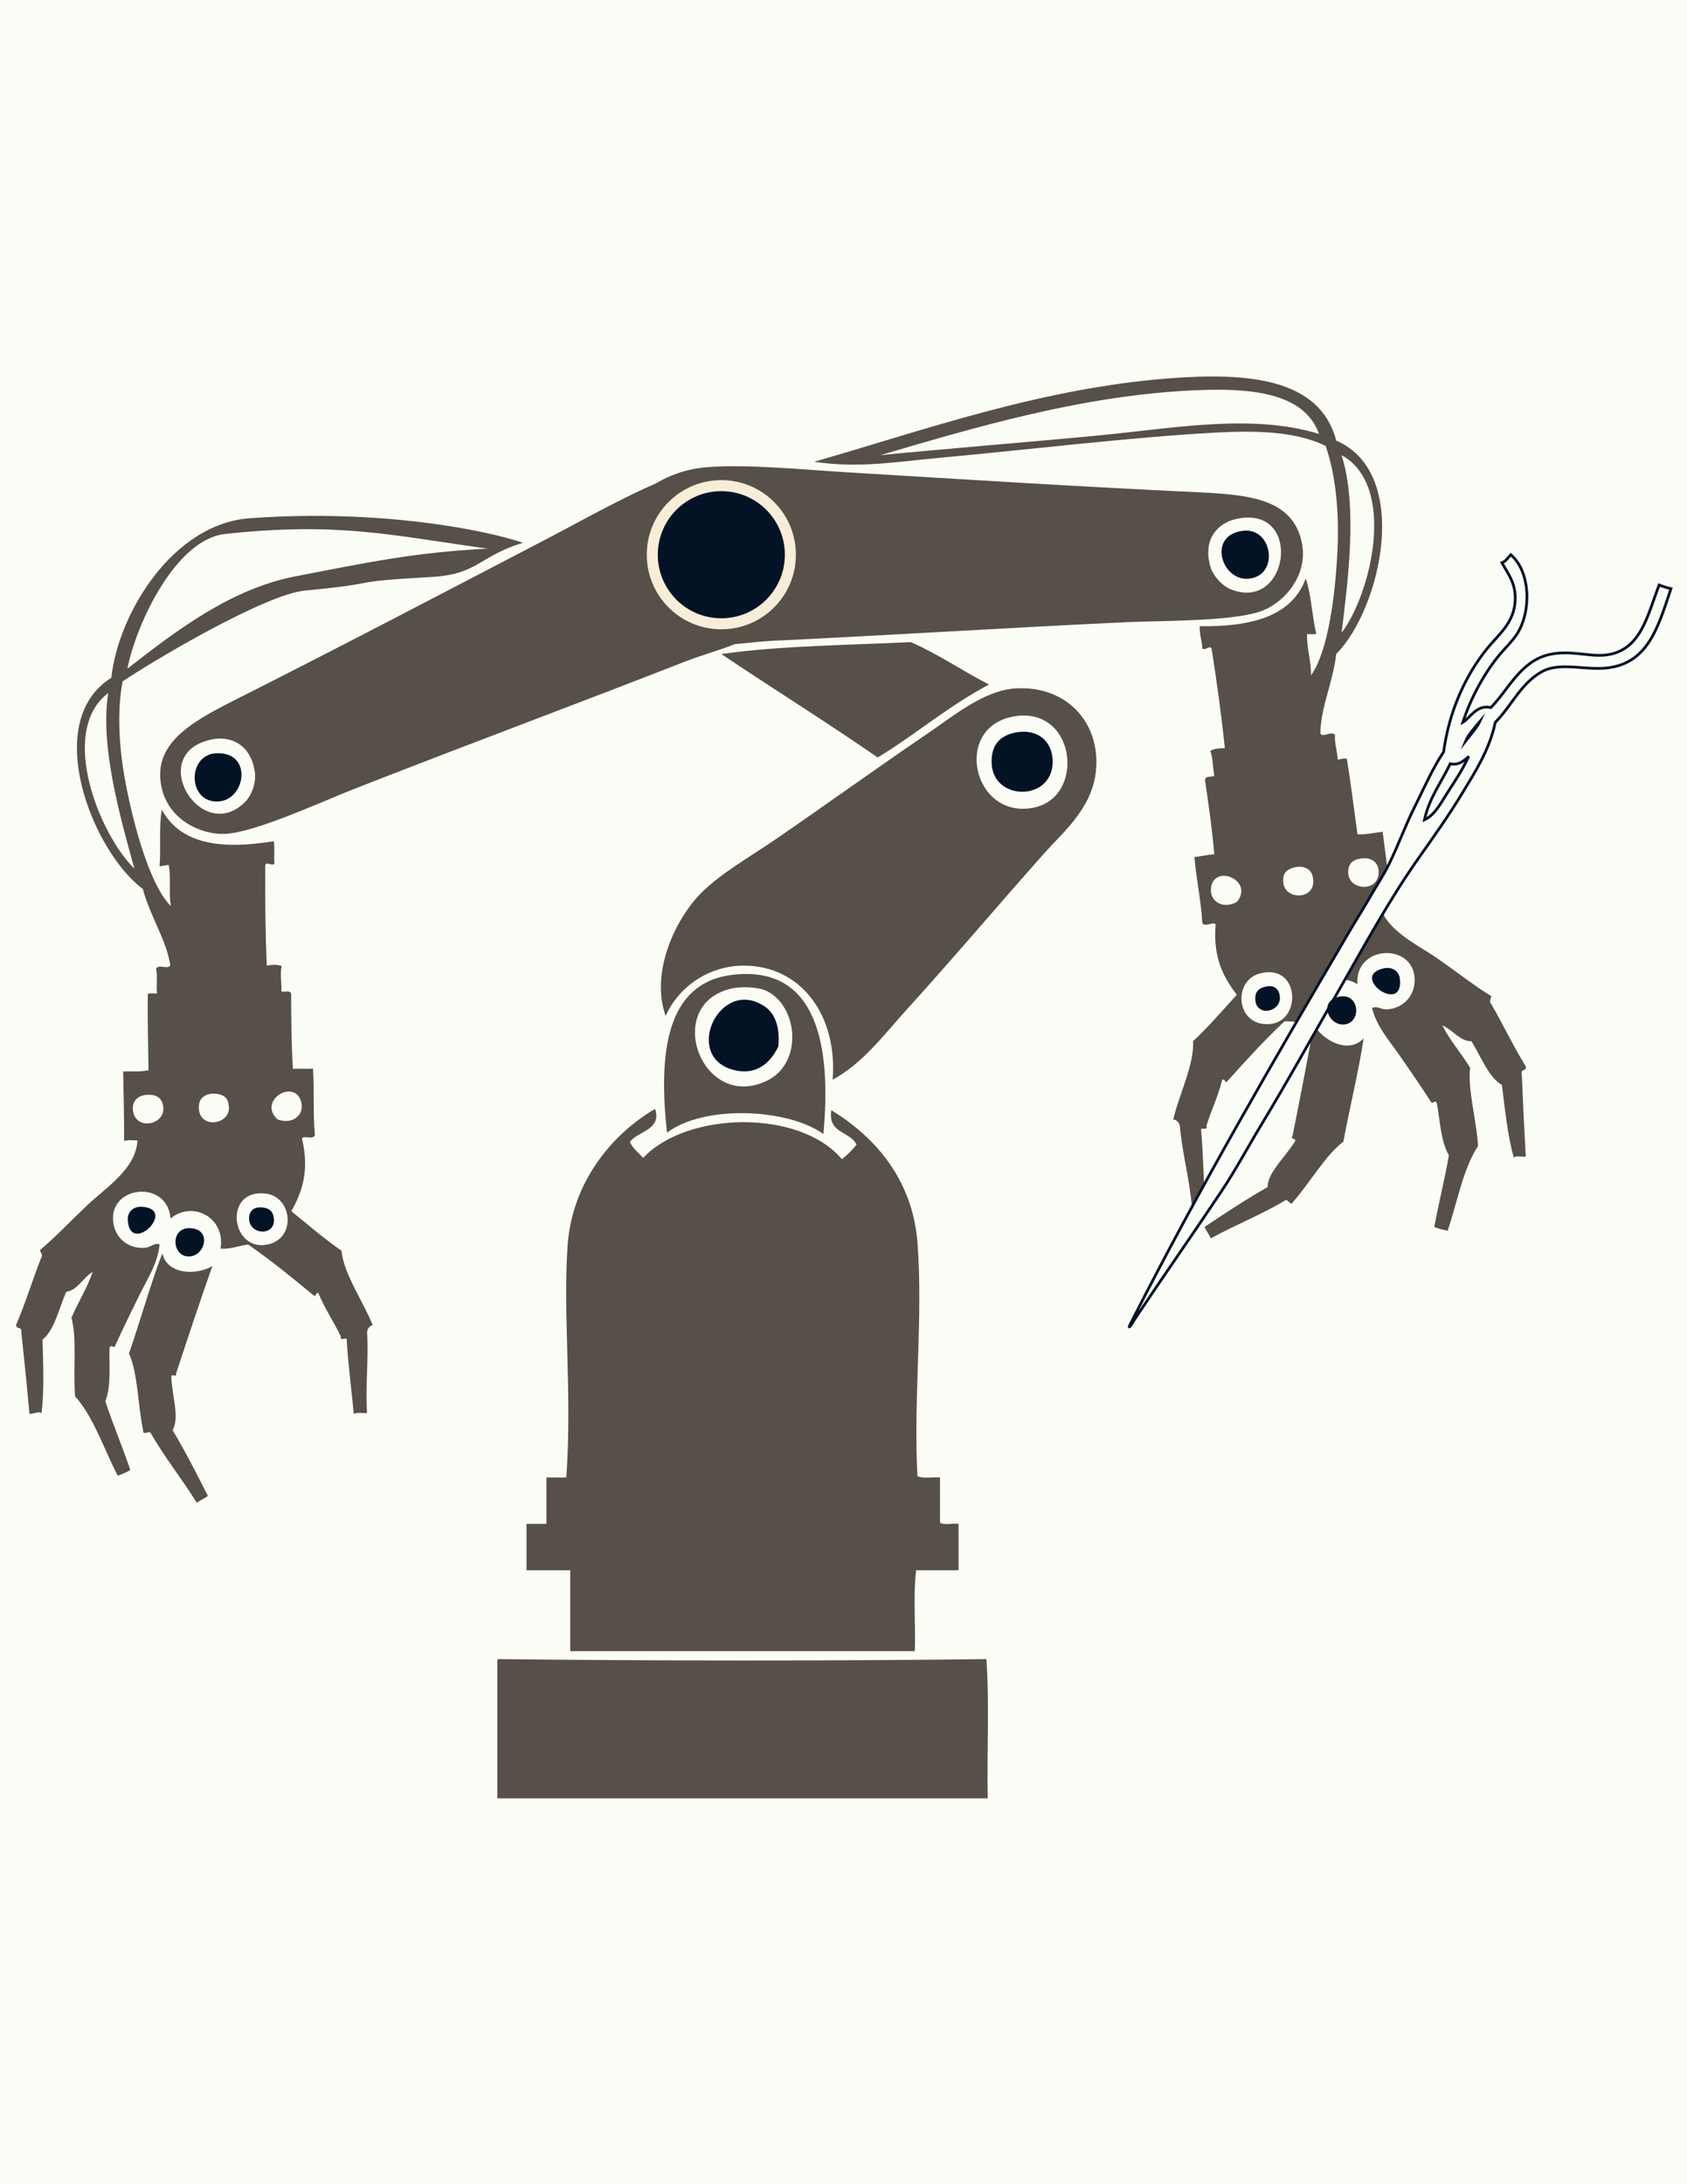 <?xml version="1.0" encoding="utf-8"?>
<!-- Generator: Adobe Illustrator 15.0.0, SVG Export Plug-In . SVG Version: 6.00 Build 0)  -->
<!DOCTYPE svg PUBLIC "-//W3C//DTD SVG 1.1//EN" "http://www.w3.org/Graphics/SVG/1.1/DTD/svg11.dtd">
<svg version="1.1" id="Layer_1" xmlns="http://www.w3.org/2000/svg" xmlns:xlink="http://www.w3.org/1999/xlink" x="0px" y="0px"
	 width="612px" height="792px" viewBox="0 0 612 792" style="enable-background:new 0 0 612 792;" xml:space="preserve">
<rect style="fill:#FCFCF6;" width="612" height="792"/>
<g>
	<path style="fill:#575048;" d="M358.799,248.222c-14.614,7.665-26.518,18.041-40.387,26.441
		c-18.576-12.833-37.932-24.892-56.733-37.504c21.01-3.029,47.365-3.276,68.753-4.324
		C340.569,237.276,349.149,243.285,358.799,248.222z"/>
	<path style="fill:#575048;" d="M298.699,411.203c-13.097-9.385-43.419-10.602-56.732-0.48c-3.144-28.821-0.406-54.251,23.56-57.215
		C296.853,349.641,301.615,379.979,298.699,411.203z M278.025,391.975c13.453-6.314,11.57-27.159,0-32.695
		c-2.988-1.429-9.005-1.567-12.019-0.962C240.051,363.525,254.198,403.161,278.025,391.975z"/>
	<path style="fill:#575048;" d="M494.702,376.476c-1.882,12.446-5.078,25.061-7.377,37.554c-6.391,4.679-12.101,14.87-18.217,21.767
		c-0.606,1.575-1.64-0.335-2.486-0.729c-9.044,5.387-18.311,8.995-27.399,13.991c-0.501-1.424-1.724-2.759-2.227-4.183
		c7.598-5.087,15.201-10.088,22.887-14.456c-0.18-5.116,6.627-11.089,9.946-16.634c0.467-1.307-1.971-0.35-0.926-1.941
		c2.681-13.46,5.348-26.916,7.718-40.338C479.716,377.142,489.151,382.49,494.702,376.476z"/>
	<path style="fill:#575048;" d="M478.993,266.007c1.227,1.583,3.939-1.137,5.288,0.482c-0.144,3.351,0.809,5.604,0.962,8.653
		c0.071,0.792,2.01-0.503,3.367,0c1.461,8.963,2.584,18.246,3.847,27.404c3.456,0.088,6.139-0.591,9.132-0.96
		c1.063,8.394,2.141,16.771,3.366,25.001c-2.046-0.284-3.18,0.35-4.812,0.484c2.09,10.237,13.856,15.218,21.636,20.673
		c6.956,4.874,13.117,9.731,19.231,13.464c-0.146,1.121-0.94,1.984,0,2.879c4.272,7.433,8.034,15.363,12.504,22.599
		c0.419,1.864-2.103,0.785-1.448,2.883c0.404,10.01,0.886,19.952,1.448,29.808c-1.311,0.299-3.822-0.614-4.329,0.483
		c-2.259-8-3.193-17.323-4.327-26.442c-4.7-2.55-7.676-10.451-11.062-15.865c-4.098,0.102-6.762-4.121-10.573-5.77
		c2.866,5.622,6.878,10.111,10.097,15.386c-0.952,7.817,2.321,18.931,2.883,28.364c-5.533,8.413-7.482,20.408-11.061,30.77
		c-1.641-0.439-3.441-0.723-4.808-1.442c1.602-8.816,3.765-17.074,5.287-25.965c-2.865-4.821-3.218-12.164-4.326-18.75
		c-0.912-1.923-1.49,0.96-2.406-0.961c-3.615-5.649-7.322-10.905-11.057-16.347c-3.597-5.239-8.365-10.414-10.098-17.311
		c1.991-0.908,3.242,0.572,5.289,0.483c6.096-0.271,10.893-5.308,10.096-12.021c-1.457-12.264-21.683-10.969-20.673,2.886
		c-8.581-5.337-19.84,2.275-16.348,13.456c-3.611,0.825-6.124-0.042-10.099,0c-7.285,6.822-14,14.209-20.674,21.64
		c-1.265,1.248-0.378-0.775-1.926-0.484c-1.483,6.042-3.994,11.068-5.769,16.83c0.769,1.89-2.075,0.166-1.922,1.44
		c0.857,8.919,0.954,18.942,1.442,26.923c-2.044-0.284-3.178,0.349-4.81,0.48c-0.9-10.15-3.405-18.711-4.328-28.84
		c-0.243-1.357-1.049-2.165-2.401-2.411c2.107-8.985,7.688-20,7.207-28.363c5.646-5.259,10.646-11.155,15.865-16.827
		c-4.784-6.276-8.71-13.408-7.69-25.482c-0.768-1.242-3.627,1.069-4.812-0.48c-0.495-8.476-2.209-15.739-2.883-24.04
		c2.56-0.17,4.655-0.798,7.212-0.961c-0.795-9.299-2.074-18.118-3.367-26.923c0.042-1.568,2.181-1.03,3.367-1.448
		c-0.544-2.981-0.459-6.592-1.442-9.133c1.318-0.768,3.177-0.987,5.288-0.96c-1.295-12.33-2.961-24.286-4.811-36.057
		c-0.699-1.427-1.877,0.632-3.367,0c-0.144-2.906-1.027-5.064-0.961-8.173c18.882,0.288,33.519-3.666,38.461-17.31
		c2.05,5.966,2.302,13.727,3.847,20.194c-1.12,0-2.245,0-3.366,0c-0.088,5.535,1.493,9.402,1.445,14.904
		c6.25-8.519,8.887-29.638,9.612-45.673c0.646-14.212-0.795-27.449-4.323-37.503c-10.896-5.29-25.097-5.606-39.906-4.811
		c-30.411,1.64-66.759,6.078-100.002,9.134c-16.603,1.526-29.333,3.842-45.675,1.443c38.617-10.999,81.866-26.724,129.333-30.288
		c27.943-2.098,54.189-0.054,60.096,22.596c27.595,11.972,16.092,61.3,0,77.402C483.639,247.285,479.086,256.442,478.993,266.007z
		 M434.282,141.484c-41.265,1.657-81.076,13.644-114.91,23.56c25.888-2.536,52.958-4.645,79.812-7.212
		c26.092-2.493,55.076-7.983,79.33-0.481C472.979,141.836,452.361,140.759,434.282,141.484z M486.688,229.468
		c10.763-14.184,20.12-53.345,0-64.424C492.646,183.651,488.917,211.19,486.688,229.468z M489.09,316.491
		c0.242,6.622,11.335,7.119,11.057-0.48c-0.13-3.599-2.927-4.899-5.288-4.812C490.042,311.379,488.998,313.922,489.09,316.491z
		 M465.533,319.857c0.444,7.047,13.081,6.511,10.578-2.406c-0.732-2.602-3.569-3.749-6.733-2.882
		C465.677,315.583,465.396,317.703,465.533,319.857z M439.571,320.818c-1.608,5.2,3.373,9.348,9.132,6.25
		C454.815,319.667,441.797,313.607,439.571,320.818z M458.32,371.302c14.322,1.659,14.016-22.57-1.442-18.272
		C447.759,355.567,448.233,370.128,458.32,371.302z"/>
	<path style="fill:#575048;" d="M256.871,169.369c14.833-1.084,34.403,0.928,50.963,1.925c42.112,2.537,81.961,5.087,126.928,7.212
		c18.367,0.868,34.263,2.36,37.502,18.268c2.369,11.645-5.962,21.261-13.943,24.522c-10.13,4.139-36.707,3.707-49.997,4.327
		c-43.151,2.009-84.024,4.644-127.889,6.729c-8.923,0.427-17.807,2.188-25.482,1.443c-18.147-1.753-32.078-14.841-32.212-32.212
		C222.597,183.37,238.27,170.735,256.871,169.369z M439.091,205.43c1.046,3.605,4.445,7.032,7.21,8.173
		c21.352,8.81,26.649-30.565,2.402-25.48C441.435,189.648,436.31,195.831,439.091,205.43z"/>
	<path style="fill:#575048;" d="M302.065,391.492c1.821-23.544-11.648-41.351-32.212-41.351c-12.976,0-23.821,7.933-28.371,18.271
		c-5.747-16.196,3.893-35.667,12.982-44.71c7.253-7.214,17.644-13.009,27.407-19.713c18.879-12.962,35.586-25.08,55.29-38.463
		c8.359-5.671,19.567-14.991,30.771-15.864c17.056-1.328,29.687,10.061,29.81,26.439c0.115,15.723-11.268,24.694-19.232,33.66
		c-16.578,18.648-32.575,37.589-49.521,56.252C320.581,375.267,313.025,385.588,302.065,391.492z M374.664,292.931
		c19.353-3.543,15.813-36.964-6.73-33.173C345.531,263.526,352.762,296.941,374.664,292.931z"/>
	<path style="fill:#575048;" d="M228.506,414.091c1.111,2.413,3.15,3.898,4.811,5.771c15.788-16.86,56.684-17.848,72.118,0.481
		c1.964-1.565,3.726-3.324,5.289-5.288c-2.286-4.933-10.506-3.919-9.137-12.498c15.307,9.34,29.45,24.65,31.251,48.077
		c2.096,27.207-1.564,57.23,0,84.617c1.877,1.009,5.527,0.237,8.176,0.479c0,5.448,0,10.896,0,16.347
		c1.294,1.107,4.633,0.175,6.729,0.485c0,5.61,0,11.218,0,16.825c-5.126,0-10.253,0-15.386,0c-1.122,8.818-0.159,19.711-0.48,29.327
		c-41.667,0-83.335,0-125.006,0c0-9.771,0-19.549,0-29.327c-5.287,0-10.575,0-15.864,0c0-5.609,0-11.219,0-16.825
		c2.402,0,4.81,0,7.212,0c0-5.611,0-11.224,0-16.83c2.404,0,4.81,0,7.213,0c2.179-30.028-1.276-59.639,0.482-84.135
		c1.633-22.806,15.807-40.157,31.733-49.52C240.205,409.767,231.301,410.152,228.506,414.091z"/>
	<path style="fill:#575048;" d="M180.906,601.597c56.458,0.659,121.372,0.704,176.931,0c1.121,15.864,0.161,33.815,0.481,50.481
		c-59.299,0-118.594,0-177.891,0c0-16.347,0-32.696,0-49.038C180.388,602.356,180.347,601.677,180.906,601.597z"/>
	<path style="fill:#575048;" d="M58.877,454.457c-4.491,11.771-7.923,24.315-12.079,36.322c3.258,7.219,3.207,18.897,5.134,27.914
		c-0.247,1.668,1.593,0.518,2.525,0.597c5.217,9.137,11.5,16.838,16.952,25.664c1.137-0.987,2.855-1.547,3.993-2.542
		c-4.104-8.166-8.258-16.265-12.8-23.849c2.679-4.374-0.297-12.918-0.454-19.375c0.233-1.368,1.885,0.665,1.76-1.237
		c4.295-13.034,8.606-26.057,13.154-38.907C71.592,462.42,60.746,462.427,58.877,454.457z"/>
	<path style="fill:#575048;" d="M51.809,322.325c-18.292-13.555-36.948-60.648-11.42-76.561
		c2.497-23.275,22.221-55.797,50.167-57.843c47.472-3.478,86.133,4.391,99.143,8.897c-15.815,4.788-16.317,11.436-32.962,12.376
		c-33.332,1.881-15.733,2.085-46.051,4.946c-14.767,1.396-56.212,26.121-66.211,32.959c-2.006,10.466-1.479,23.771,1.26,37.728
		c3.082,15.751,8.805,36.251,16.245,43.756c-0.863-5.433,0.134-9.488-0.77-14.958c-1.106,0.17-2.221,0.334-3.329,0.497
		c0.576-6.622-0.319-14.338,0.827-20.536c6.905,12.76,21.962,14.513,40.593,11.44c0.524,3.066-0.034,5.334,0.257,8.227
		c-1.381,0.848-2.849-1.016-3.333,0.498c-0.089,11.914,0.026,23.984,0.562,36.365c2.085-0.333,3.962-0.392,5.372,0.17
		c-0.597,2.667,0.02,6.224-0.077,9.254c1.233,0.231,3.272-0.611,3.543,0.931c0.018,8.897,0.06,17.809,0.644,27.125
		c2.553-0.215,4.722,0.104,7.275-0.117c0.56,8.316-0.063,15.756,0.693,24.207c-0.941,1.707-4.106-0.159-4.679,1.184
		c2.788,11.793-0.044,19.429-3.848,26.339c6.001,4.838,11.817,9.929,18.173,14.302c0.763,8.339,7.903,18.415,11.315,26.989
		c-1.307,0.438-1.978,1.354-2.02,2.733c0.575,10.158-0.637,18.989-0.027,29.167c-1.629,0.105-2.849-0.351-4.826,0.226
		c-0.696-7.962-2.079-17.892-2.544-26.835c-0.036-1.287-2.597,0.844-2.115-1.143c-2.6-5.438-5.823-10.036-8.187-15.792
		c-1.574-0.07-0.398,1.804-1.834,0.756c-7.698-6.361-15.426-12.675-23.64-18.342c-3.936,0.536-6.292,1.765-9.983,1.482
		c1.804-11.576-10.457-17.441-18.154-10.896c-1.047-13.859-21.244-12.152-20.876,0.189c0.205,6.762,5.69,11.034,11.762,10.399
		c2.035-0.215,3.06-1.857,5.158-1.254c-0.696,7.072-4.649,12.897-7.429,18.609c-2.893,5.931-5.781,11.683-8.53,17.796
		c-0.616,2.038-1.613-0.726-2.229,1.314c-0.127,6.668,0.612,13.991-1.515,19.181c2.817,8.569,6.175,16.413,9.062,24.895
		c-1.241,0.916-2.984,1.455-4.542,2.136c-5.066-9.729-8.762-21.298-15.476-28.801c-0.841-9.417,0.759-20.892-1.339-28.481
		c2.41-5.695,5.71-10.728,7.722-16.703c-3.529,2.184-5.544,6.763-9.613,7.256c-2.546,5.858-4.325,14.115-8.595,17.323
		c0.224,9.193,0.673,18.555-0.38,26.799c-0.661-1.01-3.012,0.261-4.35,0.164c-0.9-9.833-1.891-19.736-2.969-29.696
		c0.338-2.173-1.991-0.734-1.856-2.638c3.354-7.816,5.904-16.225,9.036-24.196c0.794-1.024-0.116-1.761-0.428-2.849
		c5.5-4.597,10.875-10.309,17.038-16.161c6.89-6.543,17.789-13.205,18.344-23.638c-1.627,0.108-2.841-0.351-4.823,0.233
		c-0.004-8.32-0.175-16.771-0.362-25.219c3.02-0.085,5.773,0.198,9.182-0.399c-0.109-9.246-0.358-18.594-0.241-27.674
		c1.271-0.7,3.376,0.293,3.33-0.494c-0.302-3.04,0.315-5.413-0.328-8.704c1.1-1.805,4.181,0.487,5.162-1.262
		C60.27,340.554,54.416,332.167,51.809,322.325z M46.215,242.463c18.798-14.675,38.043-29.038,61.054-33.502
		c26.485-5.138,43.648-8.713,69.628-10.022c-34.93-4.816-54.159-9.767-95.213-5.321C63.693,195.569,49.401,226.306,46.215,242.463z
		 M39.267,251.281C21,265.208,36.033,302.554,48.77,315C43.87,297.252,36.115,270.559,39.267,251.281z M52.746,397.041
		c-2.347,0.263-4.92,1.962-4.52,5.536c0.844,7.559,11.742,5.424,11.008-1.153C58.948,398.87,57.535,396.506,52.746,397.041z
		 M78.447,396.616c-3.26-0.391-5.894,1.164-6.236,3.841c-1.16,9.186,11.417,7.852,10.817,0.816
		C82.846,399.127,82.256,397.066,78.447,396.616z M100.731,405.926c6.16,2.217,10.468-2.618,8.114-7.531
		C105.582,391.595,93.6,399.513,100.731,405.926z M96.48,432.806c-15.918-1.966-12.651,22.045,1.273,18.292
		C107.556,448.444,105.88,433.978,96.48,432.806z"/>
	<path style="fill:#575048;" d="M288.465,188.353c6.959,15.919-0.432,33.545-16.287,42.545c-6.704,3.808-15.532,5.82-23.854,9.07
		c-40.91,15.972-79.306,30.227-119.527,45.981c-12.395,4.851-36.482,16.075-47.42,16.428c-8.62,0.275-20.146-5.112-22.73-16.709
		c-3.527-15.851,10.383-23.69,26.796-31.97c40.197-20.271,75.545-38.84,112.965-58.32c14.713-7.661,31.766-17.476,45.759-22.528
		C261.705,166.511,281.17,171.658,288.465,188.353z M76.634,268.163c-24.214,5.234-3.325,39.038,12.581,22.29
		c2.059-2.167,3.77-6.688,3.254-10.401C91.092,270.147,83.893,266.593,76.634,268.163z"/>
</g>
<path style="fill:#FCFCF6;stroke:#031325;stroke-miterlimit:10;" d="M544.866,204.091c1.442-0.61,2.212-1.892,3.213-2.949
	c7.177,6.159,7.594,20.625,2.14,28.922c-1.598,2.432-3.886,4.608-5.89,6.96c-5.668,6.659-10.725,15.92-13.656,24.899
	c2.53-1.445,4.966-6.577,10.175-5.354c6.475-6.578,10.784-17,21.423-19.28c7.327-1.572,13.996,0.811,19.813,0.268
	c13.181-1.229,15.475-14.285,19.815-25.44c1.33,0.542,2.756,0.99,4.285,1.338c-4.939,14.708-8.668,28.788-26.247,28.919
	c-7.155,0.057-15.094-2.051-20.88,1.339c-7.563,4.425-10.648,12.187-16.6,18.204c-2.121,10.069-7.503,18.306-12.323,26.242
	c-4.813,7.936-10.211,15.483-15.529,23.03c-10.629,15.082-19.526,31.542-28.923,47.931c-9.406,16.411-18.464,32.784-28.11,48.728
	c-4.893,8.087-9.289,16.35-14.457,24.103c-9.813,14.708-21.449,31.352-31.061,45.786c-0.628,0.94-1.539,2.543-1.877,2.942
	c-1.069,1.285-0.271-0.275,0.268-1.332c24.682-48.656,51.941-95.396,79.261-141.914c2.353-4.011,4.944-8.024,7.227-12.048
	c2.316-4.076,4.981-8.021,6.962-12.054c3.427-6.972,5.962-14.104,9.371-20.883c3.341-6.646,6.254-13.497,10.443-19.818
	c1.989-14.785,7.929-27.772,15.796-37.485c4.151-5.12,10.021-9.382,10.176-17.937C549.791,211.341,547.123,208.111,544.866,204.091z
	 M531.745,268.62c1.688-2.153,4.153-4.947,5.086-6.963C535.063,263.728,532.608,266.537,531.745,268.62z M526.12,276.922
	c-3.181,6.72-7.591,12.223-9.371,20.35c3.896-1.791,6.092-6.34,8.572-10.175c2.567-3.975,5.306-8.13,7.232-12.32
	c0.146,0.003,0.302-0.216,0-0.267C531.022,275.947,528.992,277.64,526.12,276.922z"/>
<g>
	<path style="fill:#031325;" d="M451.105,192.446c9.86-1.034,12.568,13.736,4.332,16.828
		C444.006,213.566,436.76,193.954,451.105,192.446z"/>
	<path style="fill:#031325;" d="M368.895,265.525c7.499-1.264,13.198,3.274,12.98,11.06c-0.39,14.006-21.357,13.868-22.112,0.481
		C359.416,270.973,361.956,266.7,368.895,265.525z"/>
	<path style="fill:#031325;" d="M502.073,351.108c2.781-0.601,5.436,0.808,5.77,3.844
		C509.303,368.337,489.146,353.893,502.073,351.108z"/>
	<path style="fill:#031325;" d="M458.8,357.838c3.466-0.905,4.827,0.827,5.289,2.403c2.029,6.971-9.607,9.247-8.651,0.964
		C455.562,360.119,456.056,358.555,458.8,357.838z"/>
	<path style="fill:#031325;" d="M484.763,361.686c7.979-2.743,9.499,8.015,3.844,9.617
		C482.759,372.958,478.134,363.96,484.763,361.686z"/>
	<path style="fill:#031325;" d="M282.353,379.473c-3.828,7.923-10.011,10.581-17.307,8.172c-17.121-5.649-3.485-33.635,12.499-22.6
		C280.889,367.357,283.072,372.034,282.353,379.473z"/>
	<path style="fill:#031325;" d="M78.497,273.136c-9.908,0.431-10.403,15.435-1.8,17.281
		C88.639,292.977,92.91,272.506,78.497,273.136z"/>
	<path style="fill:#031325;" d="M51.497,437.576c-2.839-0.181-5.258,1.6-5.138,4.653C46.888,455.686,64.693,438.43,51.497,437.576z"
		/>
	<path style="fill:#031325;" d="M95.29,437.846c-3.558-0.379-4.656,1.538-4.877,3.158c-0.977,7.194,10.868,7.734,8.703-0.32
		C98.831,439.623,98.111,438.146,95.29,437.846z"/>
	<path style="fill:#031325;" d="M70.18,445.48c-8.297-1.534-8.214,9.323-2.386,10.08C73.824,456.339,77.075,446.763,70.18,445.48z"
		/>
	<circle style="fill:#031325;stroke:#F7EDD8;stroke-width:4;stroke-miterlimit:10;" cx="261.679" cy="201.143" r="25.049"/>
</g>
</svg>
